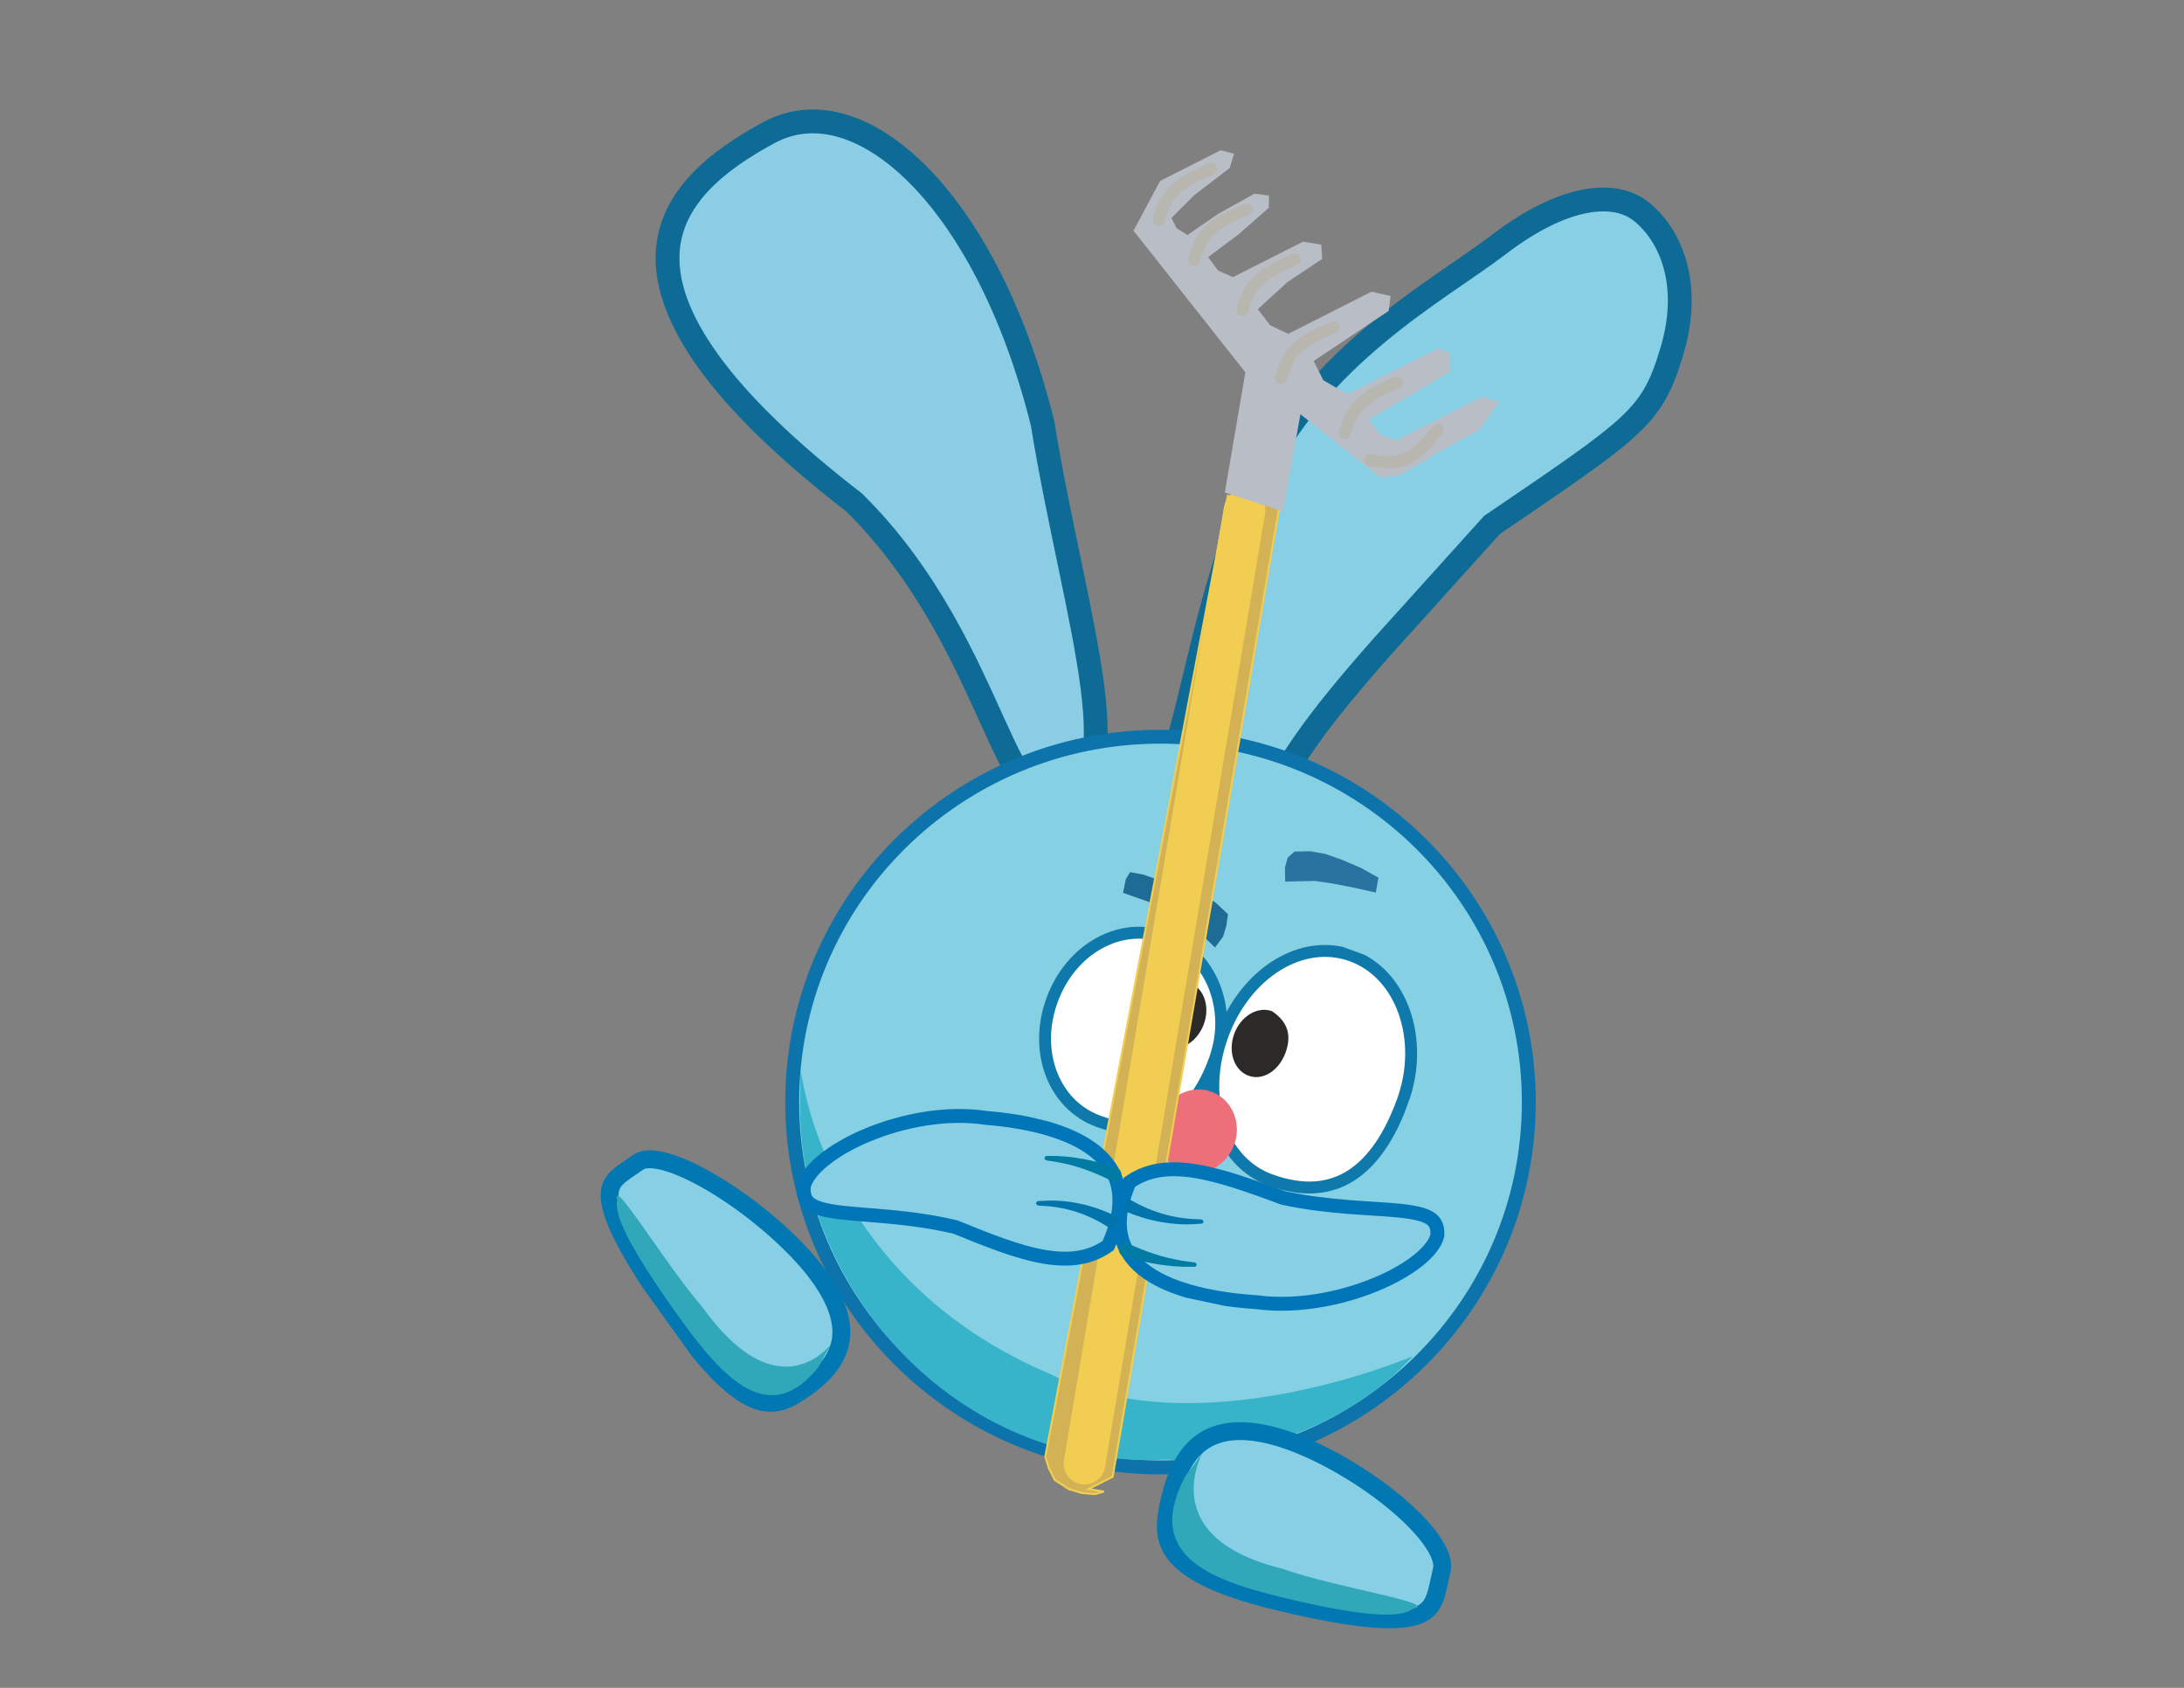 <svg width="1100" height="850" viewBox="0 0 1100 850" fill="none" xmlns="http://www.w3.org/2000/svg">
<rect x="0" y="0" width="1100" height="850" fill="#808080" stroke="none"/>
<path d="M755.077 123.013C786.857 98.719 812.883 95.46 826.662 106.535C841.557 118.507 852.066 143.249 842.168 176.495C832.144 210.161 824.85 214.421 751.422 264.388L714.996 304.792L696.075 325.76C650.961 376.798 650.448 385.53 630.106 417.259C624.987 425.245 620.556 432.2 616.548 438.004C612.502 443.862 609.213 448.065 606.45 450.736C603.695 453.4 602.269 453.77 601.546 453.749C600.768 453.726 599.113 453.201 596.773 449.621L595.23 447.257L592.432 447.533C587.894 447.979 585.501 446.982 584.205 445.711C582.944 444.475 582.017 442.291 581.922 438.276C581.717 429.742 579.812 412.39 586.935 393.693C601.031 356.689 607.511 297.09 632.26 244.373C663.348 178.152 723.617 147.064 755.077 123.013Z" fill="#87CFE5" stroke="#0E6B96" stroke-width="12"/>
<path d="M387.09 66.874C398.089 60.933 409.877 59.643 422.187 62.791C434.709 65.993 447.947 73.859 460.942 86.542C486.905 111.878 510.681 155.26 525.118 213.232C529.079 237.745 534.233 262.165 538.943 284.776C543.684 307.536 547.955 328.378 550.213 345.931C552.504 363.748 552.551 377.128 549.646 385.43C548.245 389.434 546.418 391.492 544.651 392.545C542.95 393.559 540.12 394.344 535.108 393.685L531.484 393.21L528.793 395.607C525.145 398.856 523.239 399.149 522.643 399.151C522.069 399.153 520.548 398.891 518.016 396.277C515.532 393.711 512.879 389.695 509.9 384.142C506.954 378.65 503.878 372.023 500.426 364.434C486.709 334.271 467.707 290.226 430.45 253.287L430.19 253.029L429.895 252.802L426.461 250.136C355.168 194.414 334.697 154.798 336.297 126.972C337.892 99.244 361.693 80.593 387.09 66.874Z" fill="#8BCDE5" stroke="#0E6B96" stroke-width="12"/>
<path d="M584.5 371C686.975 371 770 453.406 770 555C770 656.594 686.975 739 584.5 739C482.025 739 399 656.594 399 555C399 453.406 482.025 371 584.5 371Z" fill="#86D0E3" stroke="#0C74AB" stroke-width="7"/>
<path d="M711.5 683C677 722 613 737.5 588 735C481 741 400.5 646.895 403 553.5C404.566 495 390 633 529 692C603.5 729.5 711.5 683 711.5 683Z" fill="#37B4CA"/>
<g clip-path="url(#clip0_470_1289)">
<path d="M586.988 472.053C609.628 480.267 621.144 507.944 611.864 533.518C606.629 547.948 599.313 558.374 589.842 563.887C580.503 569.323 568.588 570.256 553.36 564.73C530.806 556.547 520.38 529.841 529.844 503.758C539.308 477.675 564.434 463.869 586.988 472.053Z" fill="#FEFEFE" stroke="#0F79AB" stroke-width="6"/>
<path d="M680.829 481.27C693.242 485.774 702.475 496.116 707.218 509.465C711.959 522.808 712.114 538.948 706.473 554.494C700.12 572.005 691.522 584.904 680.59 591.93C669.837 598.842 656.502 600.281 639.84 594.235C627.43 589.732 618.539 579.659 614.147 566.543C609.75 553.412 609.944 537.393 615.691 521.554C621.438 505.716 631.561 493.299 643.356 486.043C655.137 478.795 668.419 476.767 680.829 481.27Z" fill="#FEFEFE" stroke="#0F79AB" stroke-width="6"/>
<path d="M647.482 530.108C644.225 539.084 636.145 544.388 628.875 541.75C621.605 539.112 618.352 529.697 621.609 520.72C624.866 511.743 633.4 506.604 640.67 509.242C648.103 514.238 650.873 520.762 647.482 530.108Z" fill="#2B2A28"/>
<path d="M586.896 527.247C594.113 530.024 602.75 525.052 606.187 516.142C609.623 507.233 606.557 497.758 599.34 494.981C592.122 492.204 583.485 497.176 580.048 506.086C576.612 514.996 579.678 524.47 586.896 527.247Z" fill="#2B2A28"/>
<path opacity="0.77" d="M569.185 439.213L585.642 442.289L603.995 449.389L612.316 454.594L618.49 460.403L617.669 466.134L616.06 471.616L611.967 477.166L603.998 469.505L589.268 460.129L578.581 454.174L565.63 449.641L567.021 442.807L569.185 439.213Z" fill="#004F80"/>
</g>
<path d="M595.701 589.565C606.03 593.313 617.634 587.446 621.619 576.461C625.605 565.476 620.463 553.533 610.135 549.786C599.806 546.038 588.202 551.905 584.217 562.89C580.231 573.875 585.373 585.818 595.701 589.565Z" fill="#ED6F7A"/>
<path d="M531.268 745.318L538.302 749.897L544.615 751.82L551.439 752.448L556.044 751.163L549.723 750.129L548.211 749.881L560.409 743.705L644.508 254.342L618.412 249.661L526.476 733.535L528.199 739.255L531.268 745.318Z" fill="#D3B256" stroke="#F1CD51"/>
<path d="M626.804 257.083L546.215 737.071" stroke="#F1CD51" stroke-width="21" stroke-linecap="round"/>
<path d="M616.906 248.033L646.217 257.565L654.964 208.609L694.996 240.367L703.709 239.705L710.488 236.273L724.75 227.646L745.132 216.389L755.101 202.436L746.336 199.843L703.121 221.723L695.204 218.701L689.354 211.352L730.399 187.289L730.434 177.897L724.354 175.351L678.598 198.518L666.53 191.504L661.619 181.804L699.412 156.576L700.392 149.049L690.78 146.885L648.836 168.122L639.74 163.822L633.511 155.726L648.426 142.082L665.935 130.405L665.454 123.149L656.22 121.731L620.997 139.565L613.562 136.299L608.513 129.481L623.949 117.916L639.052 104.644L639.139 98.507L631.742 97.565L613.478 107.75L598.089 118.354L592.667 115.006L590.023 109.783L601.314 98.441L619.337 84.629L621.542 77.419L614.804 75.675L584.3 91.12L570.906 116.18L627.24 187.493L616.906 248.033Z" fill="#B8BDC6"/>
<path d="M583.701 110.614C587.075 97.64 592.895 92.069 610.142 85.04" stroke="#B7B6AF" stroke-width="6" stroke-linecap="round"/>
<path d="M690.041 231.626C704.65 235.043 712.093 231.718 724.133 216.664" stroke="#B7B6AF" stroke-width="6" stroke-linecap="round"/>
<path d="M677.412 218.162C680.786 205.188 686.606 199.616 703.853 192.588" stroke="#B7B6AF" stroke-width="6" stroke-linecap="round"/>
<path d="M645.251 190.387C648.625 177.413 654.445 171.842 671.691 164.814" stroke="#B7B6AF" stroke-width="6" stroke-linecap="round"/>
<path d="M625.801 156.176C629.175 143.202 634.995 137.631 652.241 130.602" stroke="#B7B6AF" stroke-width="6" stroke-linecap="round"/>
<path d="M601.369 131.05C604.743 118.076 610.563 112.505 627.81 105.476" stroke="#B7B6AF" stroke-width="6" stroke-linecap="round"/>
<g clip-path="url(#clip1_470_1289)">
<path d="M723.947 622.131C724.202 617.262 722.537 614.92 720.154 613.427C717.254 611.61 712.462 610.491 705.214 609.726C691.398 608.269 670.035 608.311 646.813 603.409L646.477 603.338L646.155 603.22C629.605 597.131 614.833 591.765 601.641 589.71C588.983 587.739 578.188 588.881 568.918 595.337C563.967 606.636 563.088 615.722 564.855 622.993C566.642 630.344 571.195 636.117 577.639 640.695C590.787 650.034 611.859 654.419 632.783 655.774L632.943 655.784L633.103 655.806C652.65 658.417 674.626 654.3 692.294 647.101C701.096 643.514 708.681 639.221 714.258 634.753C719.813 630.303 723.073 625.923 723.947 622.131Z" fill="#87CFE5" stroke="#0076B8" stroke-width="7"/>
<path d="M604.82 614.101C605.142 614.114 605.464 614.24 605.715 614.44C605.963 614.64 606.12 614.898 606.15 615.167C606.181 615.437 606.083 615.698 605.878 615.903C605.674 616.108 605.381 616.24 605.063 616.262C604.376 616.305 603.71 616.345 603.023 616.381C590.885 617.375 577.28 614.772 565.868 609.548C565.214 609.266 564.593 608.996 563.943 608.705C565.16 606.885 566.377 605.066 567.593 603.246C568.166 603.578 568.71 603.891 569.285 604.215C579.347 610.129 590.599 613.608 602.798 614.003C603.477 614.04 604.137 614.073 604.82 614.101Z" fill="#0074AB"/>
<path d="M601.474 635.733C601.801 635.772 602.118 635.924 602.353 636.144C602.588 636.364 602.724 636.635 602.729 636.908C602.734 637.181 602.609 637.437 602.381 637.633C602.154 637.828 601.844 637.947 601.517 637.951C600.923 637.956 600.362 637.96 599.767 637.96C589.337 638.157 578.148 636.23 568.007 633.224C567.429 633.062 566.878 632.907 566.301 632.743C565.272 632.452 564.425 631.846 563.96 631.021C563.495 630.199 563.452 629.226 563.823 628.353C564.195 627.479 564.948 626.787 565.898 626.465C566.852 626.142 567.926 626.215 568.9 626.632C569.436 626.86 569.946 627.078 570.48 627.303C579.887 631.417 589.377 634.346 599.754 635.522C600.337 635.595 600.889 635.664 601.474 635.733Z" fill="#007BA4"/>
</g>
<g clip-path="url(#clip2_470_1289)">
<path d="M404.878 597.288C404.438 602.403 406.006 604.884 408.32 606.482C411.136 608.426 415.863 609.659 423.046 610.549C436.739 612.244 458.001 612.453 480.923 617.881L481.255 617.959L481.571 618.087C497.807 624.684 512.303 630.499 525.353 632.815C537.874 635.037 548.661 633.964 558.132 627.289C563.491 615.471 564.713 605.932 563.232 598.268C561.735 590.52 557.425 584.399 551.187 579.51C538.46 569.538 517.657 564.679 496.886 563.007L496.727 562.995L496.569 562.97C477.217 559.994 455.189 564.061 437.332 571.418C428.435 575.084 420.723 579.507 415.002 584.137C409.304 588.748 405.892 593.313 404.878 597.288Z" fill="#87CFE5" stroke="#0076B8" stroke-width="7"/>
<path d="M523.121 607.141C522.8 607.122 522.485 606.987 522.244 606.774C522.003 606.56 521.857 606.287 521.838 606.004C521.817 605.72 521.925 605.447 522.136 605.234C522.347 605.021 522.644 604.885 522.962 604.866C523.647 604.829 524.311 604.795 524.996 604.766C537.114 603.864 550.553 606.761 561.71 612.387C562.351 612.691 562.958 612.983 563.594 613.296C562.313 615.195 561.033 617.093 559.752 618.991C559.195 618.635 558.666 618.299 558.106 617.953C548.319 611.617 537.255 607.827 525.129 607.267C524.455 607.22 523.799 607.178 523.121 607.141Z" fill="#0074AB"/>
<path d="M527.278 584.443C526.953 584.399 526.644 584.235 526.418 584.001C526.193 583.766 526.069 583.48 526.074 583.193C526.079 582.906 526.213 582.638 526.447 582.435C526.681 582.232 526.994 582.111 527.319 582.111C527.911 582.113 528.47 582.115 529.062 582.123C539.449 582.039 550.51 584.198 560.487 587.477C561.056 587.654 561.599 587.823 562.166 588.003C563.179 588.321 563.999 588.968 564.43 589.84C564.861 590.71 564.867 591.733 564.464 592.647C564.061 593.56 563.285 594.279 562.327 594.606C561.366 594.935 560.299 594.845 559.346 594.395C558.822 594.149 558.323 593.914 557.8 593.671C548.596 589.236 539.263 586.044 528.981 584.686C528.404 584.601 527.858 584.522 527.278 584.443Z" fill="#007BA4"/>
</g>
<path opacity="0.7" d="M651.999 428.847L659.997 428.685L667.526 430.034L675.585 432.872L685.674 437.17L694.273 441.997L692.924 449.526L682.876 447.228L671.328 444.96L662.299 443.642L655.301 443.783L647.302 443.944L647.161 436.946L648.56 431.916L651.999 428.847Z" fill="#014C83"/>
<g clip-path="url(#clip3_470_1289)">
<path d="M412.709 642.93C423.459 657.929 425.092 669.019 422.907 677.434C420.644 686.152 414.035 693.039 406.188 698.664C398.077 704.478 391.317 708.243 382.476 705.63C373.233 702.898 360.459 692.832 341.456 666.32C328.41 648.118 319.803 634.48 314.44 624.103C309.043 613.658 307.151 606.925 307.039 602.384C306.935 598.163 308.359 595.482 310.824 593.063C312.125 591.786 313.708 590.597 315.571 589.314C317.322 588.107 319.562 586.661 321.587 585.209C324.108 583.402 329.126 583.139 336.966 585.585C344.534 587.947 353.648 592.503 363.147 598.505C382.19 610.537 401.854 627.787 412.709 642.93Z" fill="#87CFE5" stroke="#0178B2" stroke-width="9"/>
<path d="M412.404 688.196C387.754 719.399 364.618 694.822 342.096 663.4C319.574 631.978 309.017 612.673 310.869 604.579C307.63 590.907 335.287 637.047 353.766 658.251C403.284 727.338 432.002 650.018 412.404 688.196Z" fill="#31A7BA"/>
</g>
<g clip-path="url(#clip4_470_1289)">
<path d="M639.756 722.712C621.824 718.358 610.778 721.621 603.595 727.609C596.154 733.814 591.964 743.663 589.401 754.221C586.752 765.133 585.563 773.747 591.129 781.656C596.947 789.924 610.93 798.551 642.628 806.247C664.39 811.531 680.287 814.291 691.967 815.173C703.723 816.061 710.745 815.004 715.073 813.097C719.096 811.324 721.129 808.669 722.551 805.062C723.301 803.159 723.869 801.006 724.429 798.522C724.955 796.188 725.536 793.246 726.198 790.52C727.021 787.129 725.512 781.862 720.455 774.906C715.573 768.19 708.077 760.866 699.08 753.791C681.044 739.607 657.863 727.107 639.756 722.712Z" fill="#87CFE5" stroke="#0178B2" stroke-width="9"/>
<path d="M597.109 743.18C576.275 782.37 607.593 795.169 645.162 804.29C682.731 813.411 704.662 815.649 711.658 810.144C725.707 807.38 672.438 799.543 645.936 790.022C563.336 769.968 626.303 706.068 597.109 743.18Z" fill="#31A7BA"/>
</g>
<defs>
<clipPath id="clip0_470_1289">
<rect width="189.284" height="127.952" fill="white" transform="translate(552.643 432) rotate(19.943)"/>
</clipPath>
<clipPath id="clip1_470_1289">
<rect width="69.671" height="166.504" fill="white" transform="matrix(0.207 -0.978 -0.978 -0.207 716.021 678.627)"/>
</clipPath>
<clipPath id="clip2_470_1289">
<rect width="73.456" height="165.257" fill="white" transform="matrix(-0.23 0.973 0.973 0.23 414.924 538)"/>
</clipPath>
<clipPath id="clip3_470_1289">
<rect width="151" height="79.981" fill="white" transform="translate(355.15 555) rotate(54.368)"/>
</clipPath>
<clipPath id="clip4_470_1289">
<rect width="151" height="90" fill="white" transform="matrix(-0.972 -0.236 -0.236 0.972 742.972 742.625)"/>
</clipPath>
</defs>
</svg>

